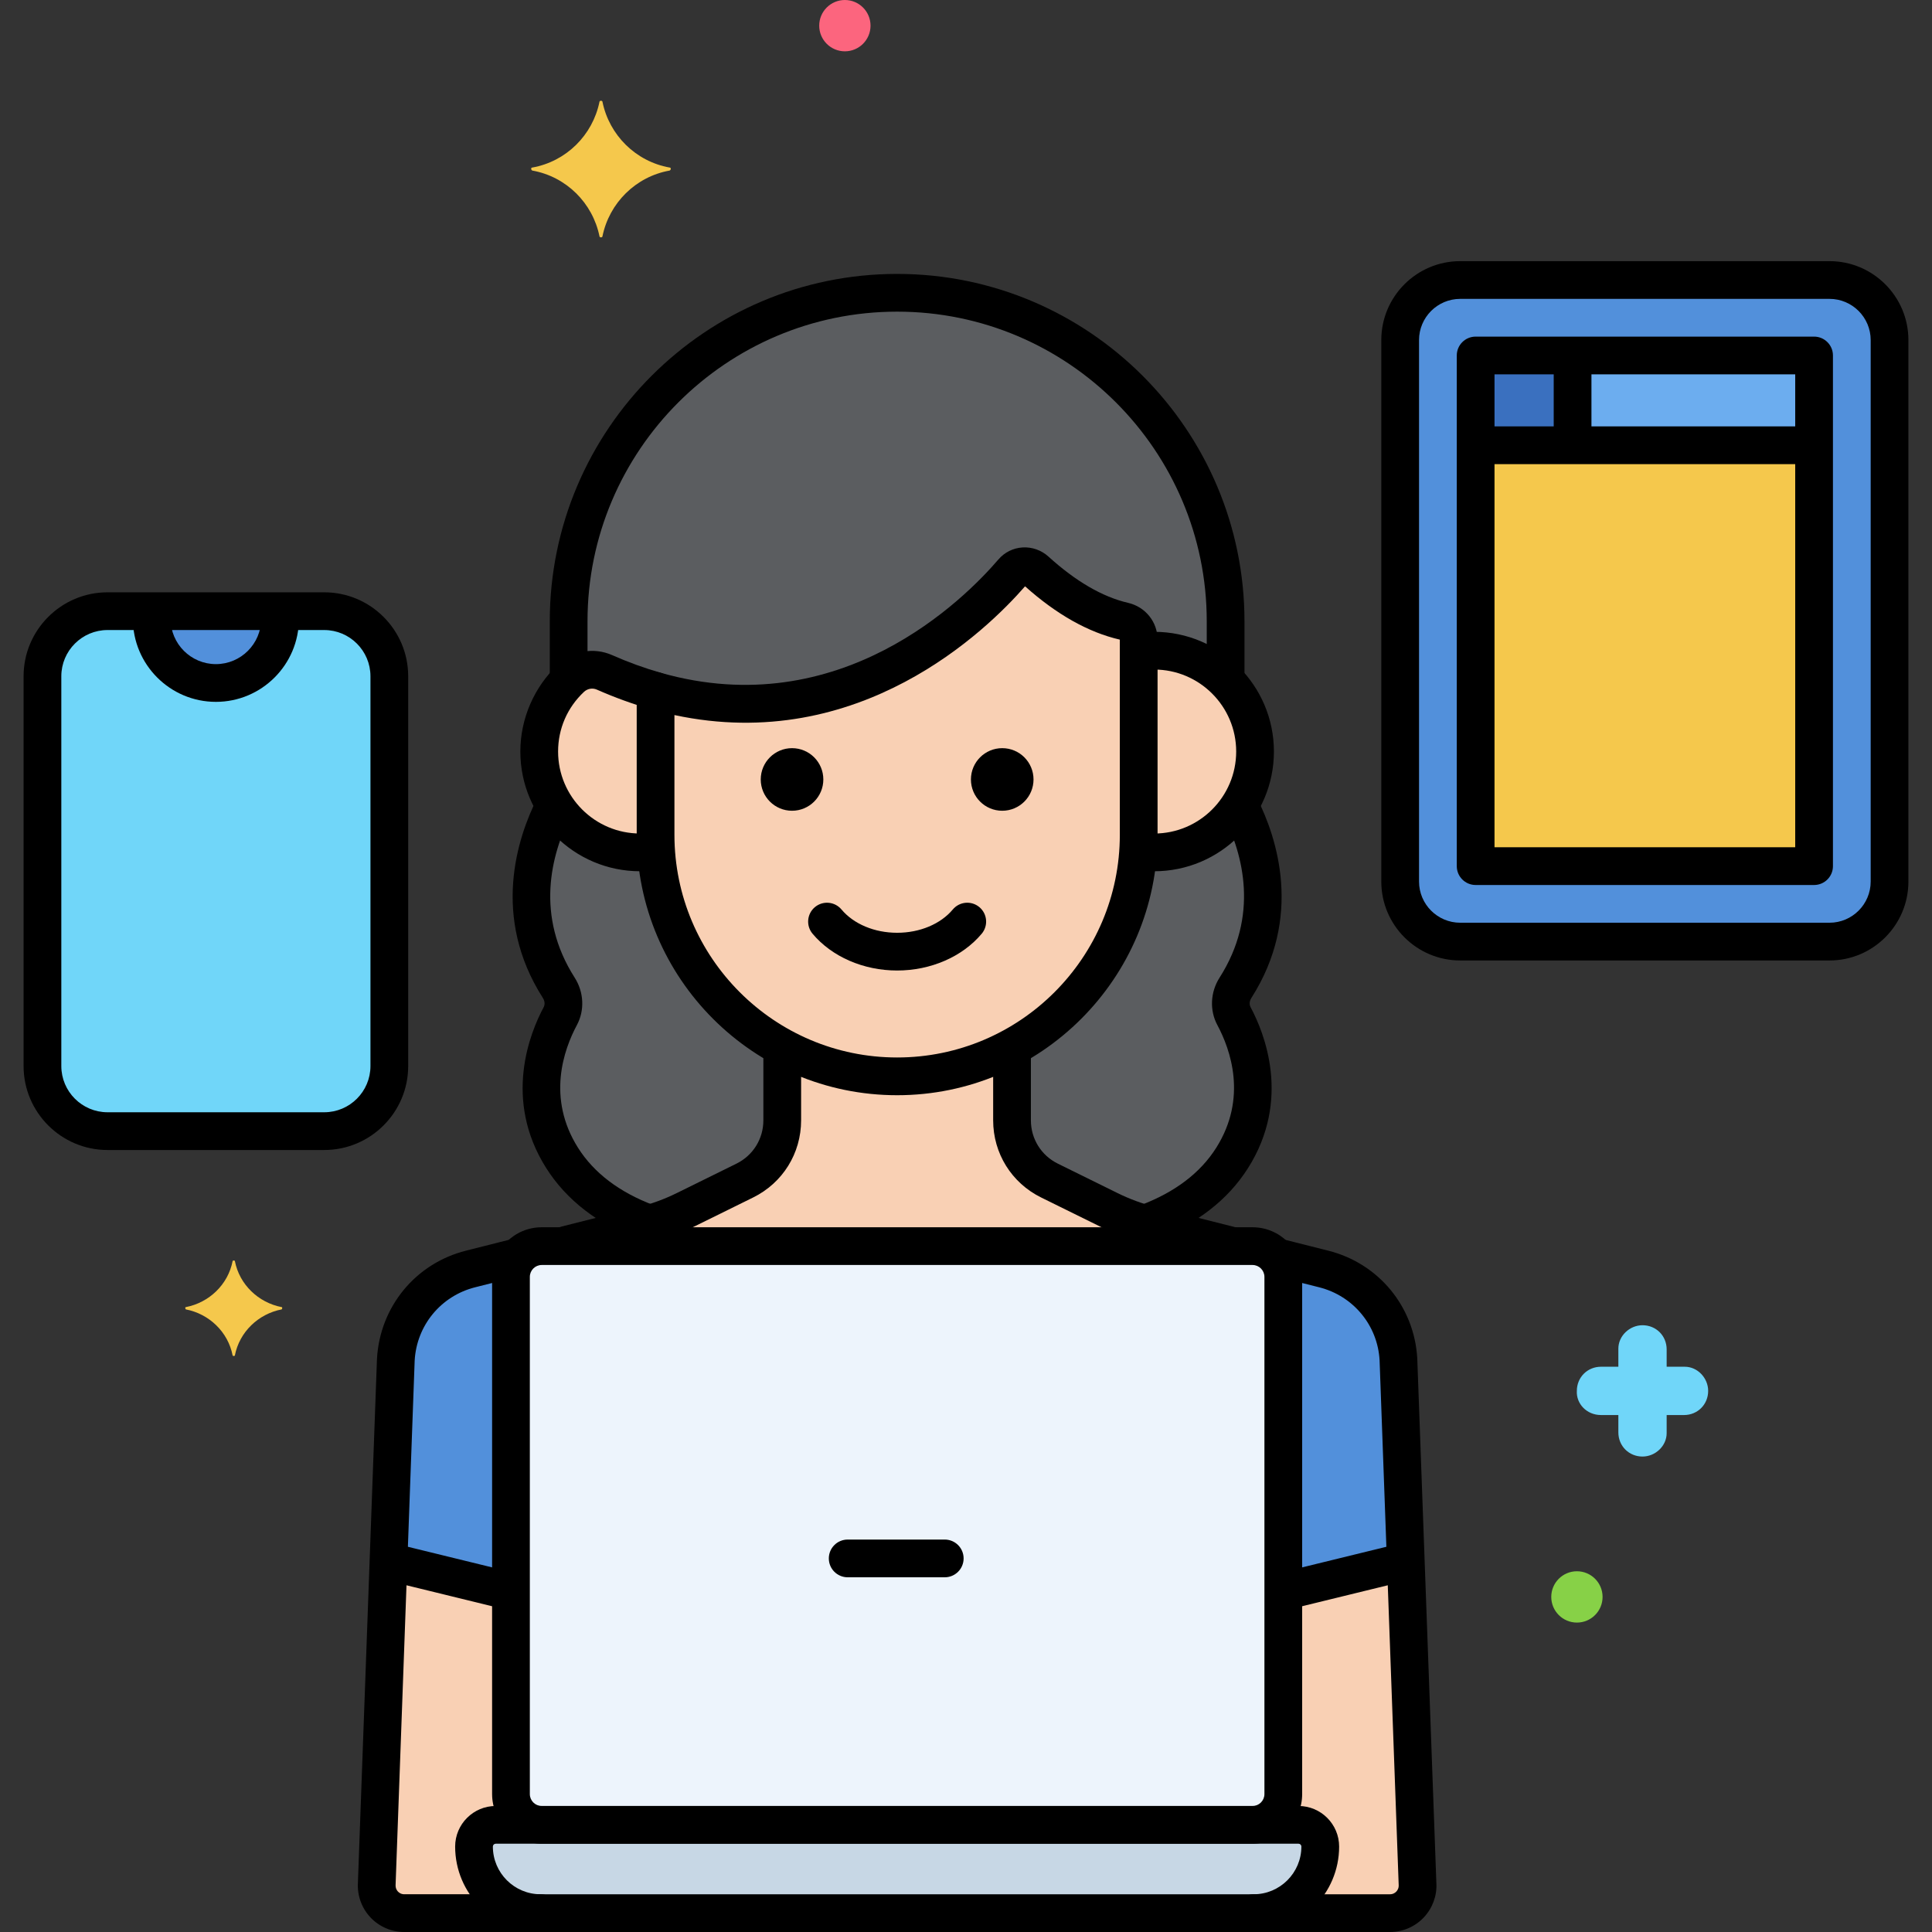 <svg enable-background="new 0 0 256 256" height="512" viewBox="0 0 256 256" width="512" xmlns="http://www.w3.org/2000/svg"><rect x="0" y="0" width="256" height="256" fill="#333333" stroke="none"/><g id="Layer_16"><g><g><g><path d="m242.418 124.767h-48.932c-4.387 0-7.956-3.569-7.956-7.956v-71.752c0-4.387 3.569-7.956 7.956-7.956h48.932c4.387 0 7.956 3.569 7.956 7.956v71.751c.001 4.387-3.569 7.957-7.956 7.957z" fill="#5290db"/></g></g><g><path d="m152.937 86.219c-.699 0-1.384.059-2.054.163v24.232c0 .722-.033 1.436-.081 2.147.697.112 1.406.186 2.135.186 7.381 0 13.364-5.983 13.364-13.364-.001-7.381-5.984-13.364-13.364-13.364z" fill="#f9d0b4"/></g><g><path d="m134.184 75.765c-4.875 5.69-22.161 22.953-47.318 15.787v19.062c0 17.604 14.404 32.008 32.008 32.008 17.604 0 32.008-14.404 32.008-32.008v-25.86c0-1.176-.823-2.173-1.969-2.438-3.239-.751-7.171-2.626-11.679-6.722-.891-.811-2.266-.744-3.05.171z" fill="#f9d0b4"/></g><g><path d="m86.866 91.551c-2.198-.626-4.455-1.436-6.77-2.458-1.492-.659-3.236-.356-4.426.76-2.596 2.434-4.222 5.889-4.222 9.729 0 7.38 5.983 13.364 13.364 13.364.728 0 1.438-.074 2.135-.186-.048-.71-.081-1.425-.081-2.147z" fill="#f9d0b4"/></g><g><g><path d="m75.67 89.853c1.19-1.116 2.934-1.419 4.426-.76 2.315 1.022 4.572 1.832 6.77 2.458 25.157 7.166 42.443-10.097 47.318-15.787.784-.915 2.159-.981 3.05-.171 4.508 4.096 8.441 5.972 11.68 6.722 1.146.266 1.969 1.262 1.969 2.438v1.628c.67-.104 1.355-.163 2.054-.163 3.698 0 7.044 1.502 9.463 3.929v-7.827c0-23.939-19.586-43.525-43.525-43.525s-43.525 19.587-43.525 43.525v7.865c.108-.109.208-.226.32-.332z" fill="#5b5d60"/></g></g><g><path d="m163.402 165.118-10.889-2.749c-1.912-.482-3.769-1.164-5.538-2.036l-7.913-3.902c-3.039-1.499-4.963-4.593-4.963-7.981v-9.707c-4.534 2.471-9.723 3.878-15.225 3.878-5.501 0-10.69-1.407-15.225-3.878v9.707c0 3.388-1.924 6.483-4.963 7.981l-7.913 3.902c-1.769.872-3.625 1.554-5.538 2.036l-10.888 2.749z" fill="#f9d0b4"/></g><g><path d="m164.238 106.693c-2.366 3.753-6.537 6.253-11.301 6.253-.728 0-1.438-.074-2.135-.186-.752 11.199-7.322 20.871-16.703 25.983v9.707c0 3.107 1.63 5.952 4.243 7.56 1.047.645-.282-.112 8.634 4.323 1.199.591 2.783 1.218 4.005 1.6.242.076.488.142.732.211 4.71-1.724 8.866-4.461 11.558-8.723 4.936-7.815 2.055-15.387.239-18.776-.638-1.191-.528-2.618.198-3.757 6.114-9.588 3.227-18.922.53-24.195z" fill="#5b5d60"/></g><g><path d="m74.239 134.646c-1.817 3.389-4.697 10.961.239 18.776 2.692 4.262 6.848 7 11.558 8.723.244-.069.49-.135.732-.211 1.221-.383 2.805-1.009 4.005-1.6 9.495-4.723 7.666-3.726 8.634-4.323 2.612-1.609 4.243-4.453 4.243-7.56v-9.707c-9.38-5.113-15.951-14.784-16.703-25.983-.697.112-1.406.186-2.135.186-4.764 0-8.935-2.501-11.301-6.253-2.697 5.273-5.584 14.608.529 24.196.727 1.137.837 2.565.199 3.756z" fill="#5b5d60"/></g><g><g><path d="m42.964 149.882h-28.713c-4.756 0-8.625-3.869-8.625-8.625v-51.648c0-4.756 3.869-8.625 8.625-8.625h28.713c4.756 0 8.625 3.869 8.625 8.625v51.648c0 4.756-3.87 8.625-8.625 8.625z" fill="#70d6f9"/></g></g><g><path d="m20.107 82c0 4.694 3.806 8.5 8.5 8.5s8.5-3.806 8.5-8.5c0-.345-.027-.683-.066-1.016h-16.867c-.04.333-.067.671-.067 1.016z" fill="#5290db"/></g><g><path d="m195.53 47.103h44.845v67.664h-44.845z" fill="#f5c84c"/></g><g><path d="m195.53 47.103h44.845v11.897h-44.845z" fill="#6cadef"/></g><g><path d="m195.53 47.103h12.845v11.897h-12.845z" fill="#3a70bf"/></g><g><circle cx="111.95" cy="3.4" fill="#fc657e" r="3.4"/></g><g><path d="m212.141 187.5h2.3v2.3c0 1.8 1.4 3.2 3.2 3.2 1.7 0 3.2-1.4 3.2-3.1v-.1-2.3h2.3c1.8 0 3.2-1.4 3.2-3.2 0-1.7-1.4-3.2-3.1-3.2h-.1-2.3v-2.3c0-1.8-1.4-3.2-3.2-3.2-1.7 0-3.2 1.4-3.2 3.1v.1 2.3h-2.3c-1.8 0-3.2 1.4-3.2 3.2-.1 1.7 1.3 3.2 3.2 3.2-.1 0-.1 0 0 0z" fill="#70d6f9"/></g><g><path d="m37.323 173.2c-3.1-.6-5.6-3-6.2-6.1 0-.1-.3-.1-.3 0-.6 3.1-3.1 5.5-6.2 6.1-.1 0-.1.2 0 .3 3.1.6 5.6 3 6.2 6.1 0 .1.3.1.3 0 .6-3.1 3.1-5.5 6.2-6.1.1-.1.1-.3 0-.3z" fill="#f5c84c"/></g><g><circle cx="208.95" cy="211.6" fill="#87d147" r="3.4"/></g><g><path d="m70.532 22.2c4.5-.8 8-4.3 8.9-8.7 0-.2.4-.2.4 0 .9 4.4 4.4 7.9 8.9 8.7.2 0 .2.3 0 .4-4.5.8-8 4.3-8.9 8.7 0 .2-.4.2-.4 0-.9-4.4-4.4-7.9-8.9-8.7-.2-.1-.2-.4 0-.4z" fill="#f5c84c"/></g><g><path d="m152.937 115.446c-.441 0-.877-.022-1.308-.062-1.375-.126-2.387-1.343-2.26-2.718.126-1.375 1.348-2.389 2.718-2.26.28.025.563.041.85.041 5.99 0 10.864-4.874 10.864-10.864s-4.874-10.863-10.864-10.863c-.281 0-.56.012-.835.034-1.373.118-2.583-.913-2.694-2.289-.112-1.376.913-2.583 2.289-2.694.409-.033.822-.051 1.24-.051 8.747 0 15.864 7.116 15.864 15.863s-7.117 15.863-15.864 15.863z"/></g><g><path d="m118.875 145.122c-19.028 0-34.508-15.48-34.508-34.508v-19.063c0-.784.368-1.523.994-1.995.626-.473 1.437-.625 2.191-.409 23.773 6.772 40.251-9.776 44.735-15.009.817-.953 1.957-1.521 3.208-1.6 1.249-.075 2.493.361 3.421 1.205 3.618 3.287 7.171 5.352 10.563 6.138 2.298.532 3.904 2.536 3.904 4.874v25.859c0 19.027-15.481 34.508-34.508 34.508zm-29.509-50.372v15.863c0 16.271 13.237 29.508 29.508 29.508s29.508-13.237 29.508-29.508v-25.859c-4.176-.962-8.389-3.338-12.557-7.065-5.104 5.855-21.984 22.3-46.459 17.061zm46.717-17.359s-.001.001-.001.001.001 0 .001-.001z"/></g><g><path d="m84.813 115.446c-8.747 0-15.864-7.117-15.864-15.864 0-4.356 1.827-8.566 5.012-11.553 1.928-1.808 4.733-2.289 7.146-1.224 2.138.944 4.307 1.732 6.445 2.341 1.328.378 2.098 1.761 1.719 3.089s-1.762 2.099-3.089 1.719c-2.359-.672-4.746-1.539-7.094-2.575-.574-.254-1.244-.137-1.706.296-2.213 2.075-3.432 4.883-3.432 7.906 0 5.99 4.874 10.864 10.864 10.864.287 0 .57-.015.85-.041 1.372-.129 2.592.885 2.718 2.26.127 1.375-.885 2.592-2.26 2.718-.432.042-.868.064-1.309.064z"/></g><g><g><path d="m75.349 92.417c-1.381 0-2.5-1.119-2.5-2.5v-7.597c0-25.378 20.647-46.025 46.025-46.025s46.026 20.647 46.026 46.025v7.335c0 1.381-1.119 2.5-2.5 2.5s-2.5-1.119-2.5-2.5v-7.335c0-22.622-18.404-41.025-41.025-41.025s-41.026 18.404-41.026 41.025v7.597c0 1.381-1.119 2.5-2.5 2.5z"/></g></g><g><path d="m163.134 167.55c-.203 0-.409-.025-.614-.077l-10.618-2.68c-2.077-.523-4.107-1.269-6.031-2.218l-7.914-3.902c-3.922-1.934-6.358-5.851-6.358-10.224v-9.138c0-1.381 1.119-2.5 2.5-2.5s2.5 1.119 2.5 2.5v9.138c0 2.455 1.368 4.654 3.569 5.739l7.914 3.902c1.608.793 3.305 1.417 5.042 1.854l10.62 2.681c1.339.338 2.15 1.697 1.812 3.036-.286 1.134-1.305 1.889-2.422 1.889z"/></g><g><path d="m75.061 167.438c-1.118 0-2.136-.755-2.422-1.889-.338-1.339.473-2.698 1.812-3.036l10.173-2.568c1.74-.438 3.437-1.062 5.044-1.854l7.914-3.902c2.201-1.085 3.569-3.285 3.569-5.739v-9.033c0-1.381 1.119-2.5 2.5-2.5s2.5 1.119 2.5 2.5v9.033c0 4.373-2.436 8.29-6.358 10.224l-7.914 3.902c-1.923.948-3.953 1.695-6.033 2.218l-10.171 2.567c-.206.052-.412.077-.614.077z"/></g><g><path d="m118.875 128.598c-4.459 0-8.649-1.823-11.208-4.876-.887-1.058-.748-2.635.31-3.522 1.06-.887 2.635-.747 3.522.31 1.621 1.934 4.378 3.088 7.376 3.088s5.755-1.154 7.377-3.088c.886-1.058 2.462-1.198 3.521-.31 1.058.887 1.197 2.464.31 3.522-2.56 3.053-6.75 4.876-11.208 4.876z"/></g><g><circle cx="132.8" cy="103.282" r="4.147"/></g><g><circle cx="104.949" cy="103.282" r="4.147"/></g><g><path d="m152.026 164.529c-1.01 0-1.961-.617-2.339-1.618-.488-1.292.164-2.734 1.456-3.222 4.542-1.714 7.911-4.272 10.014-7.603 4.172-6.605 1.884-13.022.149-16.26-1.045-1.952-.933-4.359.294-6.283 5.231-8.203 3.165-16.229.51-21.517-.619-1.234-.121-2.736 1.113-3.356s2.737-.121 3.356 1.113c2.648 5.277 6.072 15.73-.763 26.449-.26.407-.298.868-.103 1.233 1.811 3.378 5.403 12.216-.329 21.292-2.697 4.27-6.895 7.504-12.476 9.611-.29.11-.588.161-.882.161z"/></g><g><path d="m85.735 164.534c-.293 0-.591-.052-.882-.161-5.588-2.107-9.79-5.343-12.489-9.616-5.732-9.076-2.139-17.914-.329-21.292.195-.364.157-.825-.103-1.233-6.836-10.721-3.41-21.178-.759-26.457.619-1.234 2.123-1.733 3.356-1.112 1.234.62 1.731 2.122 1.112 3.356-2.657 5.29-4.725 13.319.507 21.524 1.227 1.925 1.339 4.332.294 6.283-1.735 3.237-4.023 9.655.149 16.26 2.105 3.333 5.479 5.893 10.026 7.607 1.292.487 1.944 1.93 1.457 3.222-.377 1.002-1.328 1.619-2.339 1.619z"/></g><g><g><path d="m42.964 152.382h-28.714c-6.134 0-11.125-4.991-11.125-11.125v-51.648c0-6.135 4.991-11.125 11.125-11.125h28.713c6.134 0 11.125 4.991 11.125 11.125v51.648c.001 6.135-4.99 11.125-11.124 11.125zm-28.714-68.899c-3.377 0-6.125 2.748-6.125 6.125v51.648c0 3.377 2.748 6.125 6.125 6.125h28.713c3.377 0 6.125-2.748 6.125-6.125v-51.647c0-3.377-2.748-6.125-6.125-6.125h-28.713z"/></g></g><g><g><path d="m242.418 127.267h-48.933c-5.766 0-10.456-4.69-10.456-10.456v-71.752c0-5.766 4.69-10.456 10.456-10.456h48.933c5.766 0 10.456 4.69 10.456 10.456v71.751c.001 5.766-4.69 10.457-10.456 10.457zm-48.932-87.664c-3.008 0-5.456 2.448-5.456 5.456v71.751c0 3.008 2.448 5.456 5.456 5.456h48.933c3.008 0 5.456-2.448 5.456-5.456v-71.751c0-3.008-2.448-5.456-5.456-5.456z"/></g></g><g><path d="m28.607 93c-6.065 0-11-4.935-11-11 0-1.381 1.119-2.5 2.5-2.5s2.5 1.119 2.5 2.5c0 3.309 2.691 6 6 6s6-2.691 6-6c0-1.381 1.119-2.5 2.5-2.5s2.5 1.119 2.5 2.5c0 6.065-4.934 11-11 11z"/></g><g><path d="m240.375 117.267h-44.845c-1.381 0-2.5-1.119-2.5-2.5v-67.664c0-1.381 1.119-2.5 2.5-2.5h44.845c1.381 0 2.5 1.119 2.5 2.5v67.664c0 1.38-1.12 2.5-2.5 2.5zm-42.345-5h39.845v-62.664h-39.845z"/></g><g><path d="m239 61.5h-42.437c-1.381 0-2.5-1.119-2.5-2.5s1.119-2.5 2.5-2.5h42.437c1.381 0 2.5 1.119 2.5 2.5s-1.119 2.5-2.5 2.5z"/></g><g><path d="m208.375 60.438c-1.381 0-2.5-1.119-2.5-2.5v-9.938c0-1.381 1.119-2.5 2.5-2.5s2.5 1.119 2.5 2.5v9.938c0 1.381-1.12 2.5-2.5 2.5z"/></g><g><path d="m62.808 244.679c0-1.589 1.288-2.877 2.877-2.877h6.097c-2.251 0-4.076-1.825-4.076-4.076v-68.531c0-1.019.387-1.939 1.005-2.654l-6.362 1.606c-5.57 1.402-9.581 6.263-9.901 11.998l-2.529 69.504c-.117 2.091 1.548 3.851 3.643 3.851h18.067c-4.871 0-8.821-3.949-8.821-8.821z" fill="#5290db"/></g><g><path d="m185.3 180.144c-.32-5.735-4.331-10.596-9.901-11.998l-6.362-1.606c.618.715 1.005 1.635 1.005 2.654v68.531c0 2.251-1.825 4.076-4.076 4.076h6.097c1.589 0 2.877 1.288 2.877 2.877 0 4.872-3.949 8.821-8.821 8.821h18.067c2.095 0 3.76-1.76 3.643-3.851z" fill="#5290db"/></g><g><path d="m165.967 165.118h-94.185c-2.251 0-4.076 1.825-4.076 4.076v68.531c0 2.251 1.825 4.076 4.076 4.076h94.184c2.251 0 4.076-1.825 4.076-4.076v-68.531c.001-2.251-1.824-4.076-4.075-4.076z" fill="#edf4fc"/></g><g><path d="m172.064 241.802h-106.379c-1.589 0-2.877 1.288-2.877 2.877 0 4.872 3.949 8.821 8.821 8.821h94.49c4.872 0 8.821-3.949 8.821-8.821.001-1.589-1.287-2.877-2.876-2.877z" fill="#c7d7e5"/></g><g><path d="m62.808 244.679c0-1.589 1.288-2.877 2.877-2.877h6.097c-2.251 0-4.076-1.825-4.076-4.076v-26.855l-16.231-3.971-1.556 42.748c-.117 2.091 1.548 3.851 3.643 3.851h18.067c-4.871.001-8.821-3.948-8.821-8.82z" fill="#f9d0b4"/></g><g><path d="m186.274 206.9-16.231 3.971v26.855c0 2.251-1.825 4.076-4.076 4.076h6.097c1.589 0 2.877 1.288 2.877 2.877 0 4.872-3.949 8.821-8.821 8.821h18.067c2.095 0 3.76-1.76 3.643-3.851z" fill="#f9d0b4"/></g><g><path d="m71.629 256h-18.066c-1.682 0-3.311-.701-4.466-1.923-1.157-1.222-1.766-2.887-1.673-4.567l2.527-69.457c.385-6.913 5.122-12.653 11.789-14.331l6.086-1.536c1.338-.335 2.698.473 3.036 1.812s-.473 2.698-1.812 3.036l-6.087 1.537c-4.535 1.142-7.756 5.045-8.017 9.713l-2.527 69.456c-.026.478.183.767.31.901s.403.359.834.359h18.067c1.381 0 2.5 1.119 2.5 2.5s-1.12 2.5-2.501 2.5z"/></g><g><path d="m184.187 256h-18.067c-1.381 0-2.5-1.119-2.5-2.5s1.119-2.5 2.5-2.5h18.067c.43 0 .708-.225.834-.359s.336-.424.313-.853l-2.532-69.553c-.258-4.62-3.479-8.523-8.013-9.664l-6.118-1.544c-1.339-.338-2.15-1.697-1.812-3.036s1.697-2.149 3.036-1.812l6.116 1.544c6.666 1.677 11.402 7.417 11.785 14.282l2.532 69.553c.091 1.631-.518 3.296-1.674 4.519s-2.785 1.923-4.467 1.923z"/></g><g><path d="m125.184 208.999h-12.861c-1.381 0-2.5-1.119-2.5-2.5s1.119-2.5 2.5-2.5h12.861c1.381 0 2.5 1.119 2.5 2.5s-1.12 2.5-2.5 2.5z"/></g><g><path d="m165.967 244.302h-94.185c-3.626 0-6.576-2.95-6.576-6.576v-68.531c0-3.626 2.95-6.576 6.576-6.576h94.185c3.626 0 6.576 2.95 6.576 6.576v68.531c0 3.626-2.95 6.576-6.576 6.576zm-94.185-76.684c-.869 0-1.576.707-1.576 1.576v68.531c0 .869.707 1.576 1.576 1.576h94.185c.869 0 1.576-.707 1.576-1.576v-68.531c0-.869-.707-1.576-1.576-1.576z"/></g><g><path d="m166.12 256h-94.49c-6.243 0-11.321-5.079-11.321-11.321 0-2.965 2.412-5.377 5.377-5.377h106.379c2.965 0 5.377 2.412 5.377 5.377-.001 6.242-5.08 11.321-11.322 11.321zm-100.435-11.698c-.208 0-.377.169-.377.377 0 3.485 2.836 6.321 6.321 6.321h94.49c3.485 0 6.321-2.836 6.321-6.321 0-.208-.169-.377-.377-.377z"/></g><g><path d="m66.876 213.168c-.197 0-.396-.023-.596-.072l-14.498-3.547c-1.341-.328-2.162-1.681-1.834-3.022.328-1.342 1.678-2.163 3.022-1.834l14.498 3.547c1.341.328 2.162 1.681 1.834 3.022-.279 1.141-1.301 1.906-2.426 1.906z"/></g><g><path d="m170.581 213.239c-1.125 0-2.147-.765-2.426-1.906-.328-1.341.493-2.694 1.834-3.022l14.982-3.665c1.339-.327 2.694.493 3.022 1.834s-.493 2.694-1.834 3.022l-14.982 3.665c-.199.049-.399.072-.596.072z"/></g></g></g></svg>